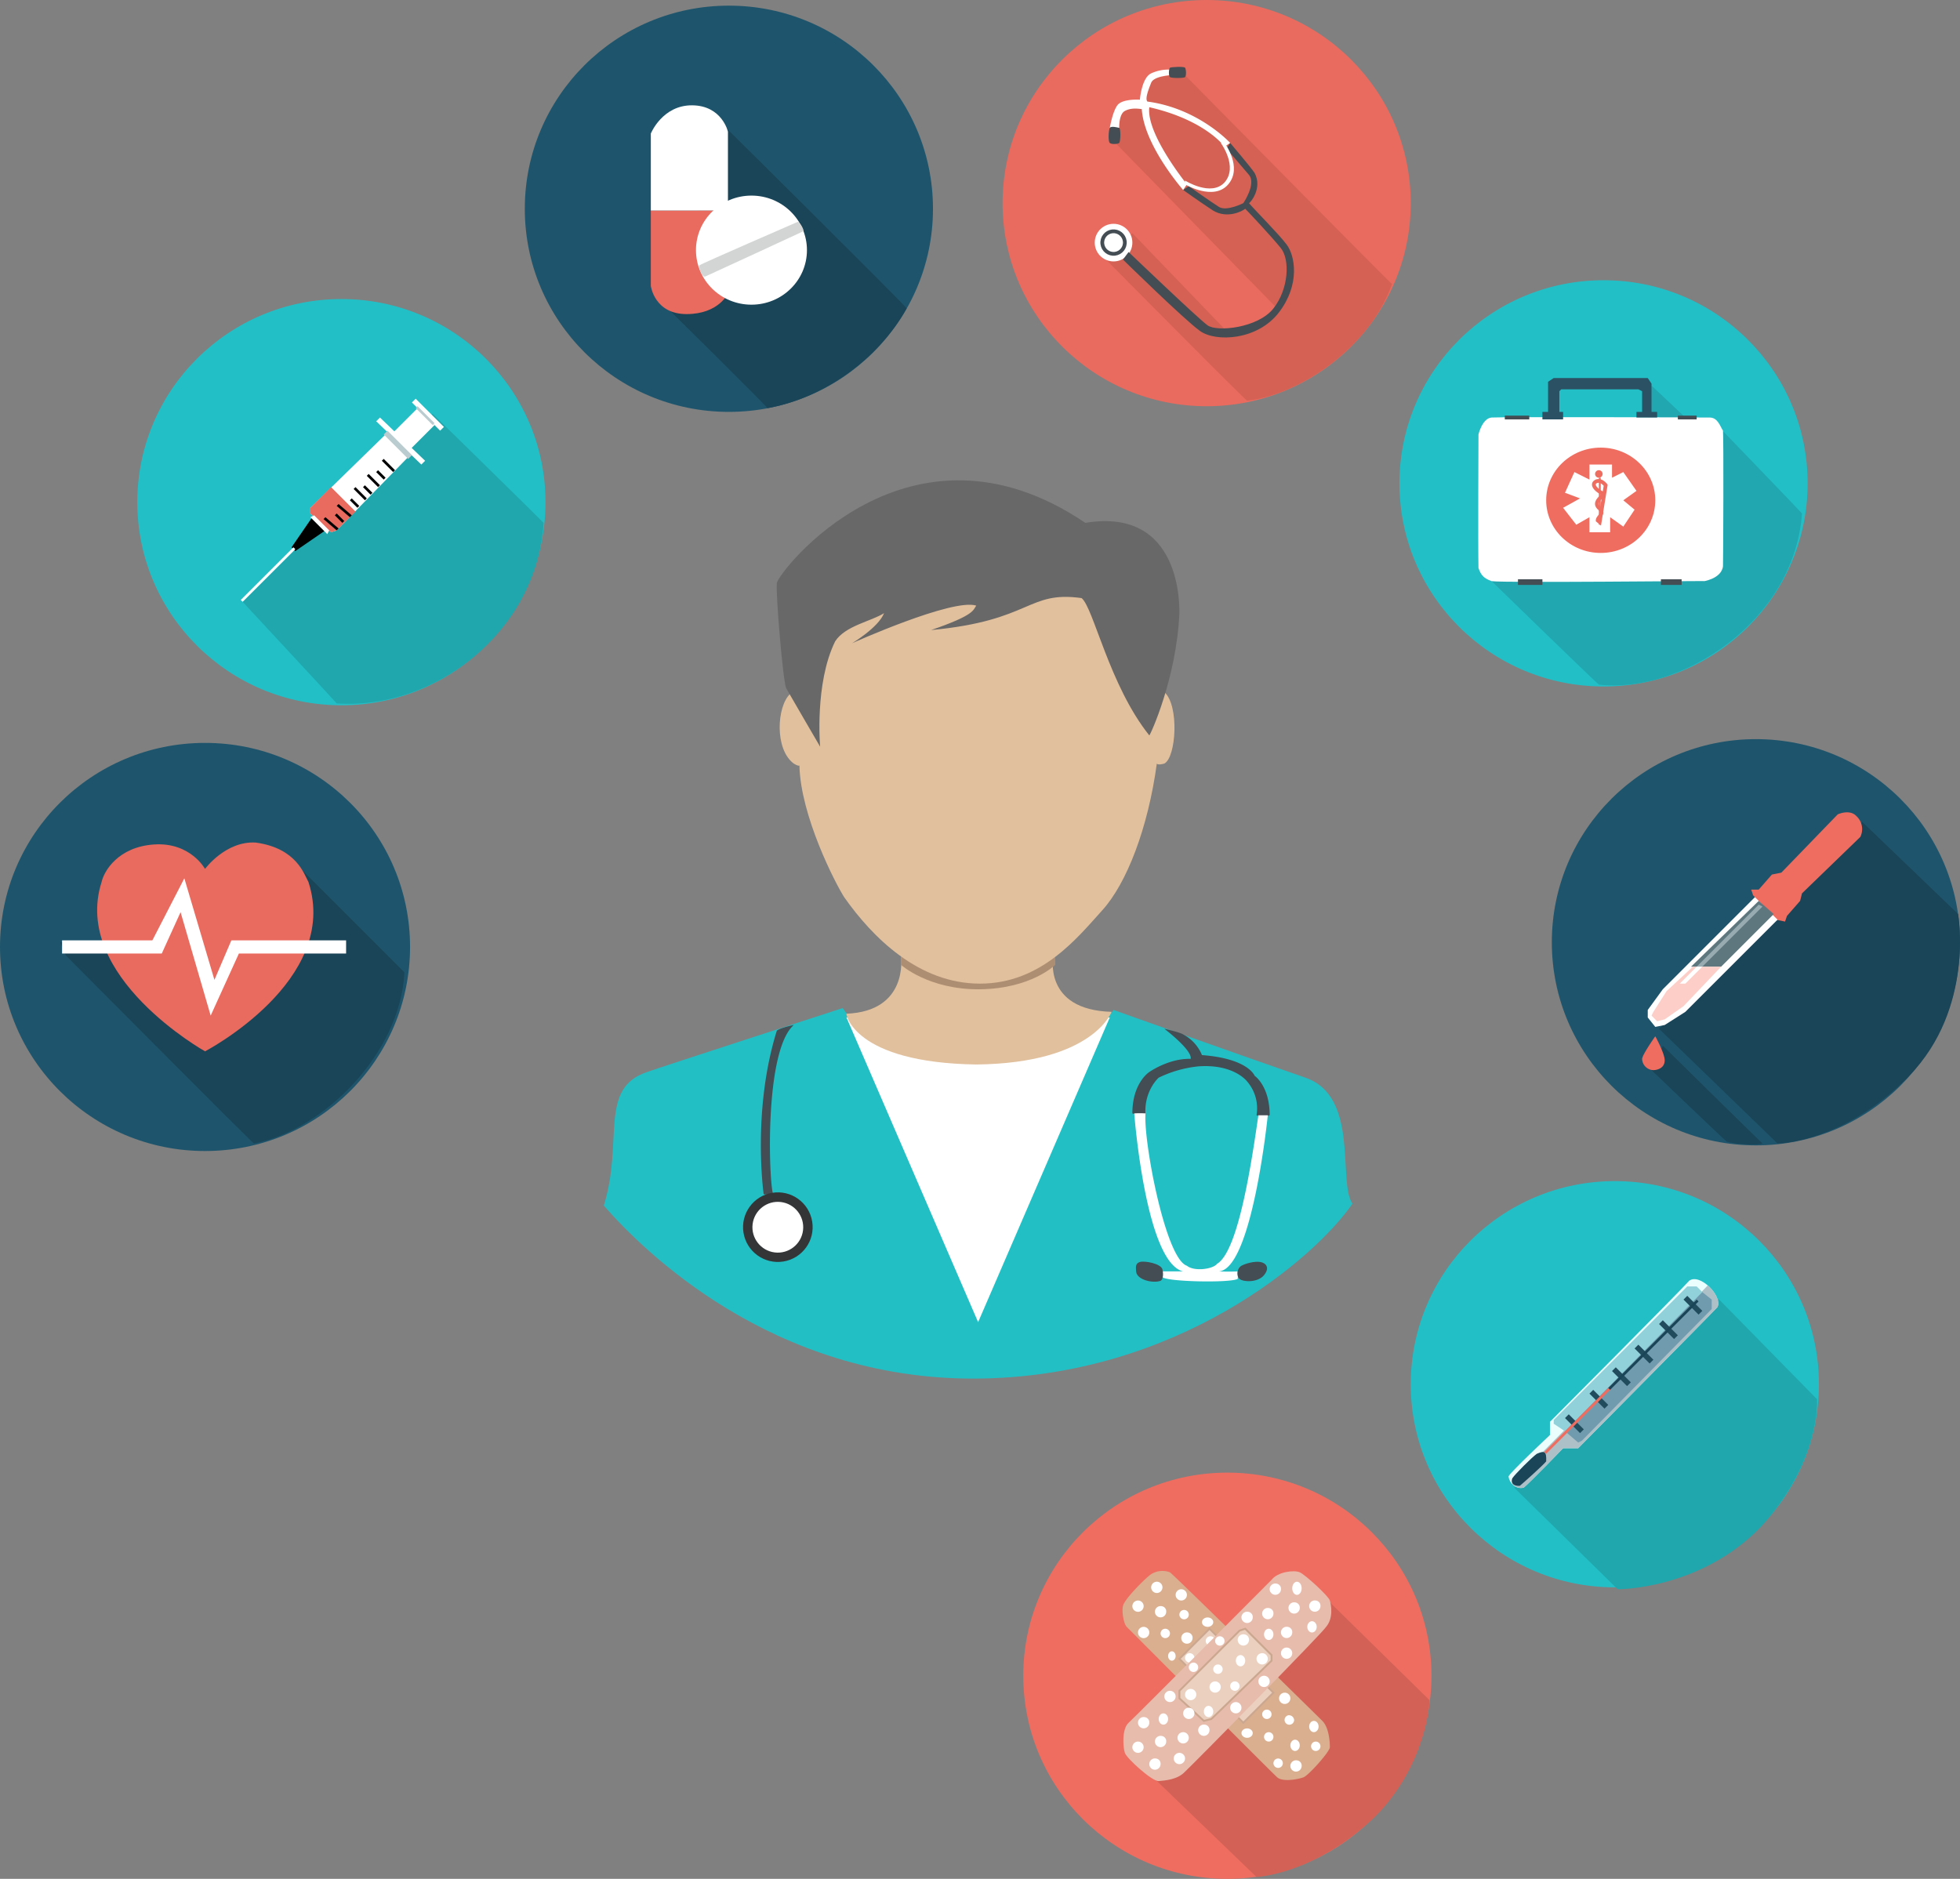 <svg xmlns="http://www.w3.org/2000/svg" viewBox="0 0 1042 999">
    <rect x="0" y="0" width="1042" height="999" fill="#808080" stroke="none"/>
    <defs>
        <style>
            .cls-1{fill:#22bfc7;}
            .cls-2{fill:#20a7ad;}
            .cls-3{fill:#fff;}
            .cls-4{fill:#e96a5e;}
            .cls-5{fill:#bbccd0;}
            .cls-6{fill:#1e556c;}
            .cls-7{fill:#1a4457;}
            .cls-8{fill:#d3d5d5;}
            .cls-9{fill:#d46153;}
            .cls-10,
            .cls-15,
            .cls-27{fill:none;}
            .cls-10{stroke:#434d53;}
            .cls-10,
            .cls-15{stroke-width:2px;}
            .cls-11{fill:#434d53;}
            .cls-12{fill:#20a7b0;}
            .cls-13{fill:#ef6d60;}
            .cls-14{fill:#2a5164;}
            .cls-15{stroke:#ef6d60;}
            .cls-16{fill:#5e777f;}
            .cls-17{fill:#fdcec7;}
            .cls-18{fill:#97abb1;}
            .cls-19{fill:#ebfefe;}
            .cls-20{fill:#adc0c7;}
            .cls-21{fill:#91d1d9;}
            .cls-22{fill:#709baf;}
            .cls-23{fill:#214c5e;}
            .cls-24{fill:#d36156;}
            .cls-25{fill:#daaf90;}
            .cls-26{fill:#ebd0bf;}
            .cls-27{stroke:#cba790;}
            .cls-28{fill:#e7bcac;}
            .cls-29{fill:#22bfc5;}
            .cls-30{fill:#333537;}
            .cls-31{fill:#e1c09d;}
            .cls-32{fill:#ae8e72;}
            .cls-33{fill:#696868;}
        </style>
    </defs>
    <g id="aguja">
        <g id="Elipse_2" data-name="Elipse 2">
            <ellipse class="cls-1" cx="181.5" cy="267" rx="108.5" ry="108"/>
        </g>
        <g id="Forma_14" data-name="Forma 14">
            <path class="cls-2" d="M249,255,148,355s49.8,53.6,50,54c51.2,3.6,106.2-37.2,110-96C307.2,312,249,255,249,255Z" transform="translate(-19 -35)"/>
        </g>
        <g id="Forma_4" data-name="Forma 4">
            <polygon class="cls-3" points="206 230 165 270 165 273 176 283 179 282 218 242 206 230"/>
        </g>
        <g id="Forma_5" data-name="Forma 5">
            <polygon class="cls-4" points="176 259 165 270 165 273 176 283 179 282 189 272 176 259"/>
        </g>
        <g id="Forma_6" data-name="Forma 6">
            <polygon class="cls-3" points="202 222 200 224 224 247 226 245 202 222"/>
        </g>
        <g id="Forma_7" data-name="Forma 7">
            <rect class="cls-3" x="245.09" y="244.89" width="2.83" height="21.21" transform="translate(-127.47 214.14) rotate(-45)"/>
        </g>
        <g id="Forma_8" data-name="Forma 8">
            <rect class="cls-3" x="229.81" y="256.64" width="18.38" height="12.73" transform="translate(-134.97 211.03) rotate(-45)"/>
        </g>
        <g id="Forma_9" data-name="Forma 9">
            <polygon points="166 275 155 291 157 293 173 282 166 275"/>
        </g>
        <g id="Forma_10" data-name="Forma 10">
            <polygon class="cls-3" points="167 274 165 275 174 284 175 282 167 274"/>
        </g>
        <g id="Forma_11" data-name="Forma 11">
            <rect class="cls-3" x="141.7" y="339.79" width="39.6" height="1.41" transform="translate(-212.47 178.93) rotate(-45)"/>
        </g>
        <g id="Forma_12" data-name="Forma 12">
            <rect class="cls-5" x="229.09" y="262.31" width="2.83" height="18.38" transform="translate(-143.47 207.51) rotate(-45)"/>
        </g>
        <g id="Forma_13" data-name="Forma 13">
            <rect class="cls-5" x="244.29" y="249.64" width="1.41" height="12.73" transform="translate(-128.26 213.21) rotate(-45)"/>
        </g>
        <g id="Forma_66" data-name="Forma 66">
            <polygon points="173 275 172 276 179 282 180 281 173 275"/>
        </g>
        <g id="Forma_66-2" data-name="Forma 66">
            <polygon points="180 268 179 269 186 275 187 274 180 268"/>
        </g>
        <g id="Forma_66-3" data-name="Forma 66">
            <rect x="209.79" y="293.26" width="1.41" height="8.49" transform="translate(-167.71 200.97) rotate(-45)"/>
        </g>
        <g id="Forma_66-4" data-name="Forma 66">
            <rect x="216.79" y="286.26" width="1.41" height="8.49" transform="translate(-160.71 203.87) rotate(-45)"/>
        </g>
        <g id="Forma_66-5" data-name="Forma 66">
            <rect x="224.79" y="278.26" width="1.41" height="8.49" transform="translate(-152.71 207.18) rotate(-45)"/>
        </g>
        <g id="Forma_67" data-name="Forma 67">
            <rect x="198.79" y="307.67" width="1.41" height="5.66" transform="translate(-180.12 197.01) rotate(-45)"/>
        </g>
        <g id="Forma_67-2" data-name="Forma 67">
            <rect x="213.79" y="292.67" width="1.41" height="5.66" transform="translate(-165.13 203.24) rotate(-45)"/>
        </g>
        <g id="Forma_67-3" data-name="Forma 67">
            <rect x="206.79" y="299.67" width="1.41" height="5.66" transform="translate(-172.12 200.31) rotate(-45)"/>
        </g>
        <g id="Forma_67-4" data-name="Forma 67">
            <rect x="220.79" y="284.67" width="1.41" height="5.66" transform="translate(-157.42 205.84) rotate(-45)"/>
        </g>
    </g>
    <g id="corazon">
        <g id="Elipse_1" data-name="Elipse 1">
            <ellipse class="cls-6" cx="109" cy="503.5" rx="109" ry="108.5"/>
        </g>
        <g id="Forma_3" data-name="Forma 3">
            <path class="cls-7" d="M177,495,74,536H51l3,7s98,98.6,100,100c36.6-7,77.8-47.4,80-91Z" transform="translate(-19 -35)"/>
        </g>
        <g id="Forma_1" data-name="Forma 1">
            <path class="cls-4" d="M183,504c-2.25-4-6.25-18-28-21-16-1-27,14-27,14s-7.75-14.25-27-13-26.75,14.25-28,20c-16,50.25,55,90,55,90S200,556.5,183,504Z" transform="translate(-19 -35)"/>
        </g>
        <g id="Forma_2" data-name="Forma 2">
            <polygon class="cls-3" points="123 500 114 521 98 467 81 500 33 500 33 507 86 507 96 485 112 540 127 507 184 507 184 500 123 500"/>
        </g>
    </g>
    <g id="pastilla">
        <g id="circulo">
            <ellipse class="cls-6" cx="387.5" cy="111" rx="108.5" ry="108"/>
        </g>
        <g id="Forma_15" data-name="Forma 15">
            <path class="cls-7" d="M404,102l-30,97s52,51.33,53,53c28.67-5,58.33-25,74-53C501,198,404,102,404,102Z" transform="translate(-19 -35)"/>
        </g>
        <g id="Forma_16" data-name="Forma 16">
            <path class="cls-3" d="M387,91c-15.86-.14-22,15-22,15v41h41V105S402.86,91.14,387,91Z" transform="translate(-19 -35)"/>
        </g>
        <g id="Forma_17" data-name="Forma 17">
            <path class="cls-4" d="M365,147v40s1.86,15,19,15,22-11,22-11V147Z" transform="translate(-19 -35)"/>
        </g>
        <g id="Elipse_3" data-name="Elipse 3">
            <ellipse class="cls-3" cx="399.5" cy="133" rx="29.5" ry="29"/>
        </g>
        <g id="Forma_18" data-name="Forma 18">
            <path class="cls-8" d="M443,153c-1,.43-51,22.14-52,23s1.29,6.71,3,6,51.14-23.57,52-24S444,152.57,443,153Z" transform="translate(-19 -35)"/>
        </g>
    </g>
    <g id="tool">
        <g id="circulo-2" data-name="circulo">
            <ellipse class="cls-4" cx="641.5" cy="108" rx="108.5" ry="108"/>
        </g>
        <g id="Forma_19" data-name="Forma 19">
            <path class="cls-9" d="M648,74l-19,3-2,13-12,3-3,18,86,88a35.44,35.44,0,0,1-11,9c-6.33,3.16-15,4-15,4l-51-53-14,14s72.5,73.25,75,75c27.75-3,65.25-28.25,77-62C756.5,184,648,74,648,74Z" transform="translate(-19 -35)"/>
        </g>
        <g id="Elipse_4" data-name="Elipse 4">
            <circle class="cls-3" cx="592" cy="129" r="10"/>
        </g>
        <g id="Elipse_5" data-name="Elipse 5">
            <circle class="cls-10" cx="611" cy="164" r="6" transform="translate(-34.46 40.88) rotate(-7.02)"/>
        </g>
        <g id="Forma_20" data-name="Forma 20">
            <path class="cls-11" d="M703,165c-4.4-5.8-17.08-18.5-20-22,.83-.25,7.25-8,3-16-1.75-2.75-13-16-13-16l-2,3s8,9.25,12,14-3,15-3,15-8.92,4.58-13,2-16-11-16-11l-3,2s10.42,7.42,16,11c7.33,4.33,15.17.5,17-1,1,.92,14.2,15,19,21s4.2,21.6-4,32-29.94,12.62-35,9-42-39-42-39l-3,4s32.6,32,41,38,30.6,5,42-10S707.4,170.8,703,165Z" transform="translate(-19 -35)"/>
        </g>
        <g id="Forma_21" data-name="Forma 21">
            <path class="cls-3" d="M629,89c-1.38-1.5.62-6.5,2-10s10-4,10-4V72a22.17,22.17,0,0,0-10,2c-5.12,2.38-6,14-6,14s-9.38-.63-12,3-4,12-4,12h5s-.25-7.25,3-9,6.75-1.25,9-1c1.25,19.5,22,43,22,43l2-3s-21.75-26.75-20-41c30,6.88,40,21,40,21l3-2S656.25,92.62,629,89Z" transform="translate(-19 -35)"/>
        </g>
        <g id="Forma_22" data-name="Forma 22">
            <path class="cls-11" d="M614,103c-.88-.25-4.38-1.12-5,0s-1,7.12,0,8,4.25.62,5,0S614.88,103.25,614,103Z" transform="translate(-19 -35)"/>
        </g>
        <g id="Forma_23" data-name="Forma 23">
            <path class="cls-11" d="M649,71c-.62-.75-7.38-.38-8,0s-.88,4.38,0,5,7.25.62,8,0S649.62,71.75,649,71Z" transform="translate(-19 -35)"/>
        </g>
        <g id="Forma_24" data-name="Forma 24">
            <path class="cls-3" d="M670,111h-2s9.38,12.62,2,21c-7.12,7.75-21-1-21-1v2s15.25,9.12,23,0S670,111,670,111Z" transform="translate(-19 -35)"/>
        </g>
    </g>
    <g id="botiquin">
        <g id="copiar_2" data-name="copiar 2">
            <ellipse class="cls-1" cx="852.5" cy="257" rx="108.5" ry="108"/>
        </g>
        <g id="Forma_25" data-name="Forma 25">
            <path class="cls-12" d="M928,257H915l-18-17-2,17-84,86s52,50.67,58,56c43.33,5,103.67-33,108-91C974.33,305,928,257,928,257Z" transform="translate(-19 -35)"/>
        </g>
        <g id="Forma_26" data-name="Forma 26">
            <path class="cls-3" d="M935,264c-1.58-2.42-2.75-6.92-7-7s-111-.4-116,0-7,9-7,9-.28,59.55,0,71c1.28,3.65,2.6,5.4,7,7,6.8,1,116.25-.25,113,0-1.65.25,9.25-.92,10-8C935.15,329.32,935.38,268.82,935,264Z" transform="translate(-19 -35)"/>
        </g>
        <g id="Elipse_6" data-name="Elipse 6">
            <ellipse class="cls-13" cx="851" cy="266" rx="29" ry="28"/>
        </g>
        <g id="Forma_27" data-name="Forma 27">
            <polygon class="cls-3" points="870 261 863 251 857 254 857 247 845 247 845 255 837 251 832 262 840 265 831 270 838 279 845 275 845 283 856 283 856 275 863 280 869 271 863 266 870 261"/>
        </g>
        <g id="Forma_28" data-name="Forma 28">
            <rect class="cls-11" x="807" y="308" width="13" height="3"/>
        </g>
        <g id="Forma_29" data-name="Forma 29">
            <rect class="cls-11" x="883" y="308" width="11" height="3"/>
        </g>
        <g id="Forma_30" data-name="Forma 30">
            <rect class="cls-11" x="800" y="221" width="13" height="2"/>
        </g>
        <g id="Forma_31" data-name="Forma 31">
            <rect class="cls-11" x="892" y="221" width="10" height="2"/>
        </g>
        <g id="Forma_32" data-name="Forma 32">
            <polygon class="cls-14" points="878 219 878 204 876 201 826 201 823 203 823 219 820 219 820 223 831 223 831 219 829 219 829 208 830 207 871 207 873 208 873 219 870 219 870 222 881 222 881 219 878 219"/>
        </g>
        <g id="Elipse_7" data-name="Elipse 7">
            <path class="cls-13" d="M869,285a2,2,0,1,0,2,2A2,2,0,0,0,869,285Z" transform="translate(-19 -35)"/>
        </g>
        <g id="Forma_33" data-name="Forma 33">
            <rect class="cls-13" x="850" y="254" width="1" height="25"/>
        </g>
        <g id="Forma_34" data-name="Forma 34">
            <path class="cls-15" d="M870.07,308.69a2.22,2.22,0,0,0,.27-1.65Zm-.63,3.89.63-3.89c-.58,1.06-1.69,1.92-1.69,3Zm-2.63-21.06c-1.12,1.12-.43,3.44,4.57,6.06.74.86-5.88,4-2.38,7.42a4.33,4.33,0,0,1,1.34,2l2.29-14C870.28,290.09,867.94,290.39,866.81,291.52Z" transform="translate(-19 -35)"/>
        </g>
    </g>
    <g id="vacuna">
        <g id="circulo-3" data-name="circulo">
            <ellipse class="cls-6" cx="933.5" cy="501" rx="108.5" ry="108"/>
        </g>
        <g id="Forma_42" data-name="Forma 42">
            <path class="cls-7" d="M903,591l-6,13s38.2,36.6,40,38c5.2,1.6,16.6,2,19,1C955.6,642.8,903,591,903,591Z" transform="translate(-19 -35)"/>
        </g>
        <g id="Forma_43" data-name="Forma 43">
            <path class="cls-7" d="M1060,521l-51-49L901,582l63,61s35.2-.2,70-36S1060,521,1060,521Z" transform="translate(-19 -35)"/>
        </g>
        <g id="Forma_35" data-name="Forma 35">
            <path class="cls-13" d="M1006,469c-3.6-4-10-1-10-1l-30,31-5,1-7,8h-4l1,3,12,13,5,1,1-3,7-8,1-4,31-30A9.38,9.38,0,0,0,1006,469Z" transform="translate(-19 -35)"/>
        </g>
        <g id="Forma_36" data-name="Forma 36">
            <polygon class="cls-3" points="933 477 884 526 876 537 876 541 880 546 885 545 896 538 945 489 933 477"/>
        </g>
        <g id="Forma_37" data-name="Forma 37">
            <polygon class="cls-16" points="935 479 899 514 915 514 943 486 935 479"/>
        </g>
        <g id="Forma_38" data-name="Forma 38">
            <polygon class="cls-17" points="900 514 886 527 879 538 878 540 881 543 885 542 895 535 915 514 900 514"/>
        </g>
        <g id="Forma_39" data-name="Forma 39">
            <polygon class="cls-18" points="935 481 902 514 905 514 937 482 935 481"/>
        </g>
        <g id="Forma_40" data-name="Forma 40">
            <polygon class="cls-3" points="902 514 893 523 896 523 905 514 902 514"/>
        </g>
        <g id="Forma_41" data-name="Forma 41">
            <path class="cls-13" d="M899,586s-6.8,9.6-7,12a6.18,6.18,0,0,0,6,6s5.8,0,6-5C904.2,595.4,899,586,899,586Z" transform="translate(-19 -35)"/>
        </g>
    </g>
    <g id="termometro">
        <g id="circulo-4" data-name="circulo">
            <ellipse class="cls-1" cx="858.5" cy="736" rx="108.5" ry="108"/>
        </g>
        <g id="Forma_50" data-name="Forma 50">
            <path class="cls-2" d="M985,779l-52-53L824,826l55,54s43.6.4,76-33C987.2,811.8,985,779,985,779Z" transform="translate(-19 -35)"/>
        </g>
        <g id="Forma_44" data-name="Forma 44">
            <path class="cls-19" d="M917,716c-3.33,4-74,75-74,75v7s-21.33,20-22,22c.33,3.33,3.67,7,8,6,3-2.33,21-21,21-21h8s72-72.67,74-75C935,724.33,922.67,711.67,917,716Z" transform="translate(-19 -35)"/>
        </g>
        <g id="Forma_44_2" data-name="Forma 44 2">
            <path class="cls-20" d="M926.9,718.47c-28.33,29.47-94.88,95-104,105.54a6.27,6.27,0,0,0,6.14,2c3-2.33,21-21,21-21h8s72-72.67,74-75C933.62,726.94,930.76,721.83,926.9,718.47Z" transform="translate(-19 -35)"/>
        </g>
        <g id="Forma_45" data-name="Forma 45">
            <path class="cls-7" d="M836,808c-2.75,2-11.5,10.75-13,13-1.25,3.25,1.75,4.25,4,4,1-.75,12.75-11.25,14-13C841.25,806.5,840,806.25,836,808Z" transform="translate(-19 -35)"/>
        </g>
        <g id="Forma_48" data-name="Forma 48">
            <polygon class="cls-21" points="902 684 897 684 826 755 826 757 832 761 903 690 905 687 902 684"/>
        </g>
        <g id="Forma_49" data-name="Forma 49">
            <polygon class="cls-22" points="905 687 832 761 839 767 841 766 910 696 910 691 905 687"/>
            </g>
        <g id="Forma_68" data-name="Forma 68">
            <rect class="cls-23" x="854.59" y="786.34" width="2.83" height="11.31" transform="translate(-328.31 802.25) rotate(-45)"/>
        </g>
        <g id="Forma_68-2" data-name="Forma 68">
            <rect class="cls-23" x="867.59" y="773.34" width="2.83" height="11.31" transform="translate(-315.31 807.64) rotate(-45)"/>
        </g>
        <g id="Forma_68-3" data-name="Forma 68">
            <rect class="cls-23" x="879.59" y="761.34" width="2.83" height="11.31" transform="translate(-303.31 812.61) rotate(-45)"/>
        </g>
        <g id="Forma_68-4" data-name="Forma 68">
            <rect class="cls-23" x="891.59" y="749.34" width="2.83" height="11.31" transform="translate(-291.31 817.56) rotate(-45)"/>
        </g>
        <g id="Forma_68-5" data-name="Forma 68">
            <rect class="cls-23" x="904.59" y="736.34" width="2.83" height="11.31" transform="translate(-278.31 822.95) rotate(-45)"/>
        </g>
        <g id="Forma_68-6" data-name="Forma 68">
            <rect class="cls-23" x="917.59" y="723.34" width="2.83" height="11.31" transform="translate(-265.31 828.35) rotate(-45)"/>
        </g>
        <g id="Forma_46" data-name="Forma 46">
            <rect class="cls-13" x="833.25" y="789.29" width="49.5" height="1.41" transform="translate(-326.31 803.08) rotate(-45)"/>
        </g>
        <g id="Forma_47" data-name="Forma 47">
            <rect class="cls-7" x="864.77" y="749.29" width="66.47" height="1.41" transform="translate(-286.31 819.65) rotate(-45)"/>
        </g>
    </g>
    <g id="curita">
        <g id="circulo-5" data-name="circulo">
            <ellipse class="cls-13" cx="652.5" cy="891" rx="108.5" ry="108"/>
        </g>
        <g id="Forma_55" data-name="Forma 55">
            <path class="cls-24" d="M724,885l-92,95,55,53s30.78-1.19,63-32c27.94-28.18,29-62,29-62Z" transform="translate(-19 -35)"/>
        </g>
        <g id="Forma_53" data-name="Forma 53">
            <path class="cls-25" d="M722,950c-3.67-3.67-77.67-76.33-81-79a11.33,11.33,0,0,0-10,1c-2.67,1.67-14.67,13.67-15,17-.67,2.67.33,9.33,2,11s77,77.33,80,80,11.33,1,14,0,14-13.67,14-16S725.67,953.67,722,950Z" transform="translate(-19 -35)"/>
        </g>
        <g id="Forma_54" data-name="Forma 54">
            <rect class="cls-26" x="659.69" y="901.96" width="22.63" height="48.08" transform="translate(-477.25 710.69) rotate(-45)"/>
            <rect class="cls-27" x="659.69" y="901.96" width="22.63" height="48.08" transform="translate(-477.25 710.69) rotate(-45)"/>
        </g>
        <g id="Elipse_8" data-name="Elipse 8">
            <path class="cls-3" d="M624,886a3,3,0,1,0,3,3A3,3,0,0,0,624,886Z" transform="translate(-19 -35)"/>
        </g>
        <g id="Elipse_9" data-name="Elipse 9">
            <ellipse class="cls-3" cx="698.5" cy="918" rx="2.5" ry="3"/>
        </g>
        <g id="Elipse_10" data-name="Elipse 10">
            <path class="cls-3" d="M634,876a3,3,0,1,0,3,3A3,3,0,0,0,634,876Z" transform="translate(-19 -35)"/>
        </g>
        <g id="Elipse_11" data-name="Elipse 11">
            <ellipse class="cls-3" cx="642" cy="862.5" rx="3" ry="2.5"/>
        </g>
        <g id="Elipse_12" data-name="Elipse 12">
            <path class="cls-3" d="M627,900a3,3,0,1,0,3,3A3,3,0,0,0,627,900Z" transform="translate(-19 -35)"/>
        </g>
        <g id="Elipse_13" data-name="Elipse 13">
            <circle class="cls-3" cx="628" cy="848" r="3"/>
        </g>
        <g id="Elipse_14" data-name="Elipse 14">
            <circle class="cls-3" cx="619.5" cy="868.5" r="2.5"/>
        </g>
        <g id="Elipse_15" data-name="Elipse 15">
            <circle class="cls-3" cx="643.5" cy="872.5" r="2.5"/>
        </g>
        <g id="Elipse_16" data-name="Elipse 16">
            <path class="cls-3" d="M636.5,889a3,3,0,1,0,2.5,3A2.78,2.78,0,0,0,636.5,889Z" transform="translate(-19 -35)"/>
        </g>
        <g id="Elipse_17" data-name="Elipse 17">
            <ellipse class="cls-3" cx="623" cy="880.5" rx="2" ry="2.5"/>
        </g>
        <g id="Elipse_18" data-name="Elipse 18">
            <circle class="cls-3" cx="629.5" cy="858.5" r="2.5"/>
        </g>
        <g id="Elipse_19" data-name="Elipse 19">
            <circle class="cls-3" cx="632.5" cy="881.5" r="2.5"/>
        </g>
        <g id="Elipse_20" data-name="Elipse 20">
            <path class="cls-3" d="M702,935a3,3,0,1,0,3,3A3,3,0,0,0,702,935Z" transform="translate(-19 -35)"/>
        </g>
        <g id="Elipse_21" data-name="Elipse 21">
            <path class="cls-3" d="M650.5,903a3,3,0,1,0,2.5,3A2.78,2.78,0,0,0,650.5,903Z" transform="translate(-19 -35)"/>
        </g>
        <g id="Elipse_22" data-name="Elipse 22">
            <ellipse class="cls-3" cx="663" cy="921.5" rx="3" ry="2.5"/>
        </g>
        <g id="Elipse_23" data-name="Elipse 23">
            <path class="cls-3" d="M704,947a2.54,2.54,0,1,0,3,2.5A2.78,2.78,0,0,0,704,947Z" transform="translate(-19 -35)"/>
        </g>
        <g id="Elipse_24" data-name="Elipse 24">
            <circle class="cls-3" cx="679.5" cy="937.5" r="2.5"/>
        </g>
        <g id="Elipse_25" data-name="Elipse 25">
            <circle class="cls-3" cx="673.5" cy="911.5" r="2.5"/>
        </g>
        <g id="Elipse_26" data-name="Elipse 26">
            <circle class="cls-3" cx="699.5" cy="928.5" r="2.5"/>
        </g>
        <g id="Elipse_27" data-name="Elipse 27">
            <circle class="cls-3" cx="674.5" cy="923.5" r="2.5"/>
        </g>
        <g id="Elipse_28" data-name="Elipse 28">
            <path class="cls-3" d="M708.5,971a3,3,0,1,0,2.5,3A2.78,2.78,0,0,0,708.5,971Z" transform="translate(-19 -35)"/>
        </g>
        <g id="Elipse_29" data-name="Elipse 29">
            <ellipse class="cls-3" cx="688.5" cy="928" rx="2.5" ry="3"/>
        </g>
        <g id="Forma_51" data-name="Forma 51">
            <path class="cls-28" d="M726,886c-.67-2.33-13-13.67-16-15s-11.67-.33-15,4c-2.33,2.33-72.33,72.67-76,76s-3,13-2,16,14.67,15.33,18,15,10-.67,14-5c4.33-4,73.33-74,75-77C728,895.33,726.67,888.33,726,886Z" transform="translate(-19 -35)"/>
        </g>
        <g id="Forma_52" data-name="Forma 52">
            <polygon class="cls-26" points="662 866 659 867 627 899 627 903 640 915 644 914 676 883 676 880 662 866"/>
            <polygon class="cls-27" points="662 866 659 867 627 899 627 903 640 915 644 914 676 883 676 880 662 866"/>
        </g>
        <g id="Elipse_30" data-name="Elipse 30">
            <path class="cls-3" d="M708.5,876c-1.38,0-2.5,1.57-2.5,3.5s1.12,3.5,2.5,3.5,2.5-1.57,2.5-3.5S709.88,876,708.5,876Z" transform="translate(-19 -35)"/>
        </g>
        <g id="Elipse_31" data-name="Elipse 31">
            <path class="cls-3" d="M624,961a3,3,0,1,0,3,3A3,3,0,0,0,624,961Z" transform="translate(-19 -35)"/>
        </g>
        <g id="Elipse_32" data-name="Elipse 32">
            <path class="cls-3" d="M718.5,886a3,3,0,1,0,2.5,3A2.78,2.78,0,0,0,718.5,886Z" transform="translate(-19 -35)"/>
        </g>
        <g id="Elipse_33" data-name="Elipse 33">
            <path class="cls-3" d="M633.5,970a3,3,0,1,0,2.5,3A2.78,2.78,0,0,0,633.5,970Z" transform="translate(-19 -35)"/>
        </g>
        <g id="Elipse_34" data-name="Elipse 34">
            <path class="cls-3" d="M697.5,877a3,3,0,1,0,2.5,3A2.78,2.78,0,0,0,697.5,877Z" transform="translate(-19 -35)"/>
        </g>
        <g id="Elipse_35" data-name="Elipse 35">
            <path class="cls-3" d="M646,967a3,3,0,1,0,3,3A3,3,0,0,0,646,967Z" transform="translate(-19 -35)"/>
        </g>
        <g id="Elipse_36" data-name="Elipse 36">
            <path class="cls-3" d="M707.5,887a3,3,0,1,0,2.5,3A2.78,2.78,0,0,0,707.5,887Z" transform="translate(-19 -35)"/>
        </g>
        <g id="Elipse_37" data-name="Elipse 37">
            <path class="cls-3" d="M636.5,958a3,3,0,1,0,2.5,3A2.78,2.78,0,0,0,636.5,958Z" transform="translate(-19 -35)"/>
        </g>
        <g id="Elipse_38" data-name="Elipse 38">
            <ellipse class="cls-3" cx="697.5" cy="865" rx="2.5" ry="3"/>
        </g>
        <g id="Elipse_39" data-name="Elipse 39">
            <path class="cls-3" d="M627.5,948a3,3,0,1,0,2.5,3A2.78,2.78,0,0,0,627.5,948Z" transform="translate(-19 -35)"/>
        </g>
        <g id="Elipse_40" data-name="Elipse 40">
            <path class="cls-3" d="M693.5,890a3,3,0,1,0,2.5,3A2.78,2.78,0,0,0,693.5,890Z" transform="translate(-19 -35)"/>
        </g>
        <g id="Elipse_41" data-name="Elipse 41">
            <path class="cls-3" d="M648,956a3,3,0,1,0,3,3A3,3,0,0,0,648,956Z" transform="translate(-19 -35)"/>
        </g>
        <g id="Elipse_42" data-name="Elipse 42">
            <path class="cls-3" d="M703.5,900a3,3,0,1,0,2.5,3A2.78,2.78,0,0,0,703.5,900Z" transform="translate(-19 -35)"/>
        </g>
        <g id="Elipse_43" data-name="Elipse 43">
            <ellipse class="cls-3" cx="618.5" cy="914" rx="2.5" ry="3"/>
        </g>
        <g id="Elipse_44" data-name="Elipse 44">
            <path class="cls-3" d="M682.5,892a3,3,0,1,0,2.5,3A2.78,2.78,0,0,0,682.5,892Z" transform="translate(-19 -35)"/>
        </g>
        <g id="Elipse_45" data-name="Elipse 45">
            <path class="cls-3" d="M659.5,952a3,3,0,1,0,2.5,3A2.78,2.78,0,0,0,659.5,952Z" transform="translate(-19 -35)"/>
        </g>
        <g id="Elipse_46" data-name="Elipse 46">
            <ellipse class="cls-3" cx="674.5" cy="869" rx="2.5" ry="3"/>
        </g>
        <g id="Elipse_47" data-name="Elipse 47">
            <path class="cls-3" d="M651,943a3,3,0,1,0,3,3A3,3,0,0,0,651,943Z" transform="translate(-19 -35)"/>
        </g>
        <g id="Elipse_48" data-name="Elipse 48">
            <circle class="cls-3" cx="684" cy="879" r="3"/>
        </g>
        <g id="Elipse_49" data-name="Elipse 49">
            <path class="cls-3" d="M641,934a3,3,0,1,0,3,3A3,3,0,0,0,641,934Z" transform="translate(-19 -35)"/>
        </g>
        <g id="Elipse_50" data-name="Elipse 50">
            <path class="cls-3" d="M680.5,904a3,3,0,1,0,2.5,3A2.78,2.78,0,0,0,680.5,904Z" transform="translate(-19 -35)"/>
        </g>
        <g id="Elipse_51" data-name="Elipse 51">
            <ellipse class="cls-3" cx="642.5" cy="910" rx="2.5" ry="3"/>
        </g>
        <g id="Elipse_52" data-name="Elipse 52">
            <path class="cls-3" d="M690,914a3,3,0,1,0,3,3A3,3,0,0,0,690,914Z" transform="translate(-19 -35)"/>
        </g>
        <g id="Elipse_53" data-name="Elipse 53">
            <circle class="cls-3" cx="633" cy="901" r="3"/>
        </g>
        <g id="Elipse_54" data-name="Elipse 54">
            <ellipse class="cls-3" cx="659.5" cy="883" rx="2.5" ry="3"/>
        </g>
        <g id="Elipse_55" data-name="Elipse 55">
            <circle class="cls-3" cx="646" cy="897" r="3"/>
        </g>
        <g id="Elipse_56" data-name="Elipse 56">
            <path class="cls-3" d="M691,926a3,3,0,1,0,3,3A3,3,0,0,0,691,926Z" transform="translate(-19 -35)"/>
        </g>
        <g id="Elipse_57" data-name="Elipse 57">
            <path class="cls-3" d="M675.5,929a2.5,2.5,0,1,0,2.5,2.5A2.5,2.5,0,0,0,675.5,929Z" transform="translate(-19 -35)"/>
        </g>
        <g id="Elipse_58" data-name="Elipse 58">
            <circle class="cls-3" cx="648.5" cy="872.5" r="2.5"/>
        </g>
        <g id="Elipse_59" data-name="Elipse 59">
            <circle class="cls-3" cx="634.5" cy="886.5" r="2.5"/>
        </g>
        <g id="Elipse_60" data-name="Elipse 60">
            <path class="cls-3" d="M666.5,920a2.5,2.5,0,1,0,2.5,2.5A2.5,2.5,0,0,0,666.5,920Z" transform="translate(-19 -35)"/>
        </g>
        <g id="Elipse_61" data-name="Elipse 61">
            <path class="cls-3" d="M676,940a3,3,0,1,0,3,3A3,3,0,0,0,676,940Z" transform="translate(-19 -35)"/>
        </g>
    </g>
    <g id="torso">
        <g id="Forma_60" data-name="Forma 60">
            <path class="cls-29" d="M713,608c-29-10-102-36-102-36l-72,97-72-98s-98.67,32-104,34c-26,8.67-12.33,37-23,71,20.33,23.33,89,92.33,197,92s181.67-64.67,201-93C730,663.33,742,618,713,608Z" transform="translate(-19 -35)"/>
        </g>
        <g id="Forma_61" data-name="Forma 61">
            <path class="cls-11" d="M441,580c-1.67.33-7.33,1.67-9,3-13.33,42.67-7,87-7,87a20.23,20.23,0,0,0,5,0C427.67,662.67,425.33,593.67,441,580Z" transform="translate(-19 -35)"/>
        </g>
        <g id="Elipse_62" data-name="Elipse 62">
            <circle class="cls-30" cx="432.5" cy="687.5" r="18.5" transform="translate(-123.54 43.16) rotate(-9.22)"/>
        </g>
        <g id="Elipse_63" data-name="Elipse 63">
            <circle class="cls-3" cx="432.5" cy="687.5" r="13.5" transform="translate(-321.69 997.76) rotate(-82.98)"/>
        </g>
        <g id="Forma_62" data-name="Forma 62">
            <path class="cls-11" d="M686,607s-3.33-9.17-28-11a21.68,21.68,0,0,0-10-11c-2-1.25-10-3-10-3s15,11.33,14,16c-11.67-.33-22,7-22,7s-9,5.67-9,22a29.23,29.23,0,0,0,7,1c-1-13,7-20,7-20a62.69,62.69,0,0,1,21-6c19-1.42,26,8,26,8a21.81,21.81,0,0,1,5,18,16,16,0,0,0,7,0C694,612.33,686,607,686,607Z" transform="translate(-19 -35)"/>
        </g>
        <g id="Forma_63" data-name="Forma 63">
            <path class="cls-3" d="M667,711c17.75-1.25,26-83,26-83h-5c-3.5,24-10.5,72.25-22,79-2,2.75-12,4.25-16,1-11.5-3.75-23.25-67-22-81a45.05,45.05,0,0,0-6,0s6,79.25,26,84H637a9.08,9.08,0,0,1,0,3c1.75,2.5,35.75,3.25,40,1a19.7,19.7,0,0,0,0-4S672.5,711.25,667,711Z" transform="translate(-19 -35)"/>
        </g>
        <g id="Forma_64" data-name="Forma 64">
            <path class="cls-11" d="M637,710c-.75-3.25-9.75-4.75-12-4s-2.25,2.25-2,5c.25,4.5,9,6.5,13,5C637,715.5,637.75,713.25,637,710Z" transform="translate(-19 -35)"/>
        </g>
        <g id="Forma_65" data-name="Forma 65">
            <path class="cls-11" d="M689,706c-3-.5-7.75.75-10,2s-3,5.25-1,7,9.75,2,13-2S692,706.5,689,706Z" transform="translate(-19 -35)"/>
        </g>
        <g id="Forma_59" data-name="Forma 59">
            <polygon class="cls-3" points="450 541 520 703 590 541 450 541"/>
        </g>
        <g id="Forma_58" data-name="Forma 58">
            <path class="cls-31" d="M579,543l-81,1s4,28.67-29,30c-.33,0,3.67,26,69,27,62.67-.67,72-28.33,72-28C573,572,579,543,579,543Z" transform="translate(-19 -35)"/>
        </g>
        <g id="Forma_57" data-name="Forma 57">
            <path class="cls-32" d="M498,543v5s14.67,13.33,42,13,40-13,40-13v-4Z" transform="translate(-19 -35)"/>
        </g>
        <g id="Forma_56" data-name="Forma 56">
            <path class="cls-31" d="M638,403c-3.33-4.67-38-69-38-69L459,344s-17.67,54-20,60c-7,6.67-8.33,29.33,2,37,1.67,1,2.67,1.33,3,1,.63,27,19.1,62.64,23.77,70,15,21.33,39.56,46,72.23,46s52-24.67,65-39,24.33-43.67,29-78c0,0,.33,1,4,0C644.33,437.67,646,410,638,403Z" transform="translate(-19 -35)"/>
        </g>
        <g id="cabello">
            <path class="cls-33" d="M596,313c-94-63.5-163.33,26.33-164,32s3.33,53,5,56,18,31,18,31-3-33.67,8-56c5.33-8.33,19.33-10.67,26-15-3,7.67-17,16-17,16s53.33-24,66-20c-1.67,2.33-.67,5-24,13,53.67-5,51-21,80-17,6.33,5,14.67,46.33,36,73,.5,0,14.5-30.5,16-65C646,358,647.5,304.5,596,313Z" transform="translate(-19 -35)"/>
        </g>
    </g>
</svg>